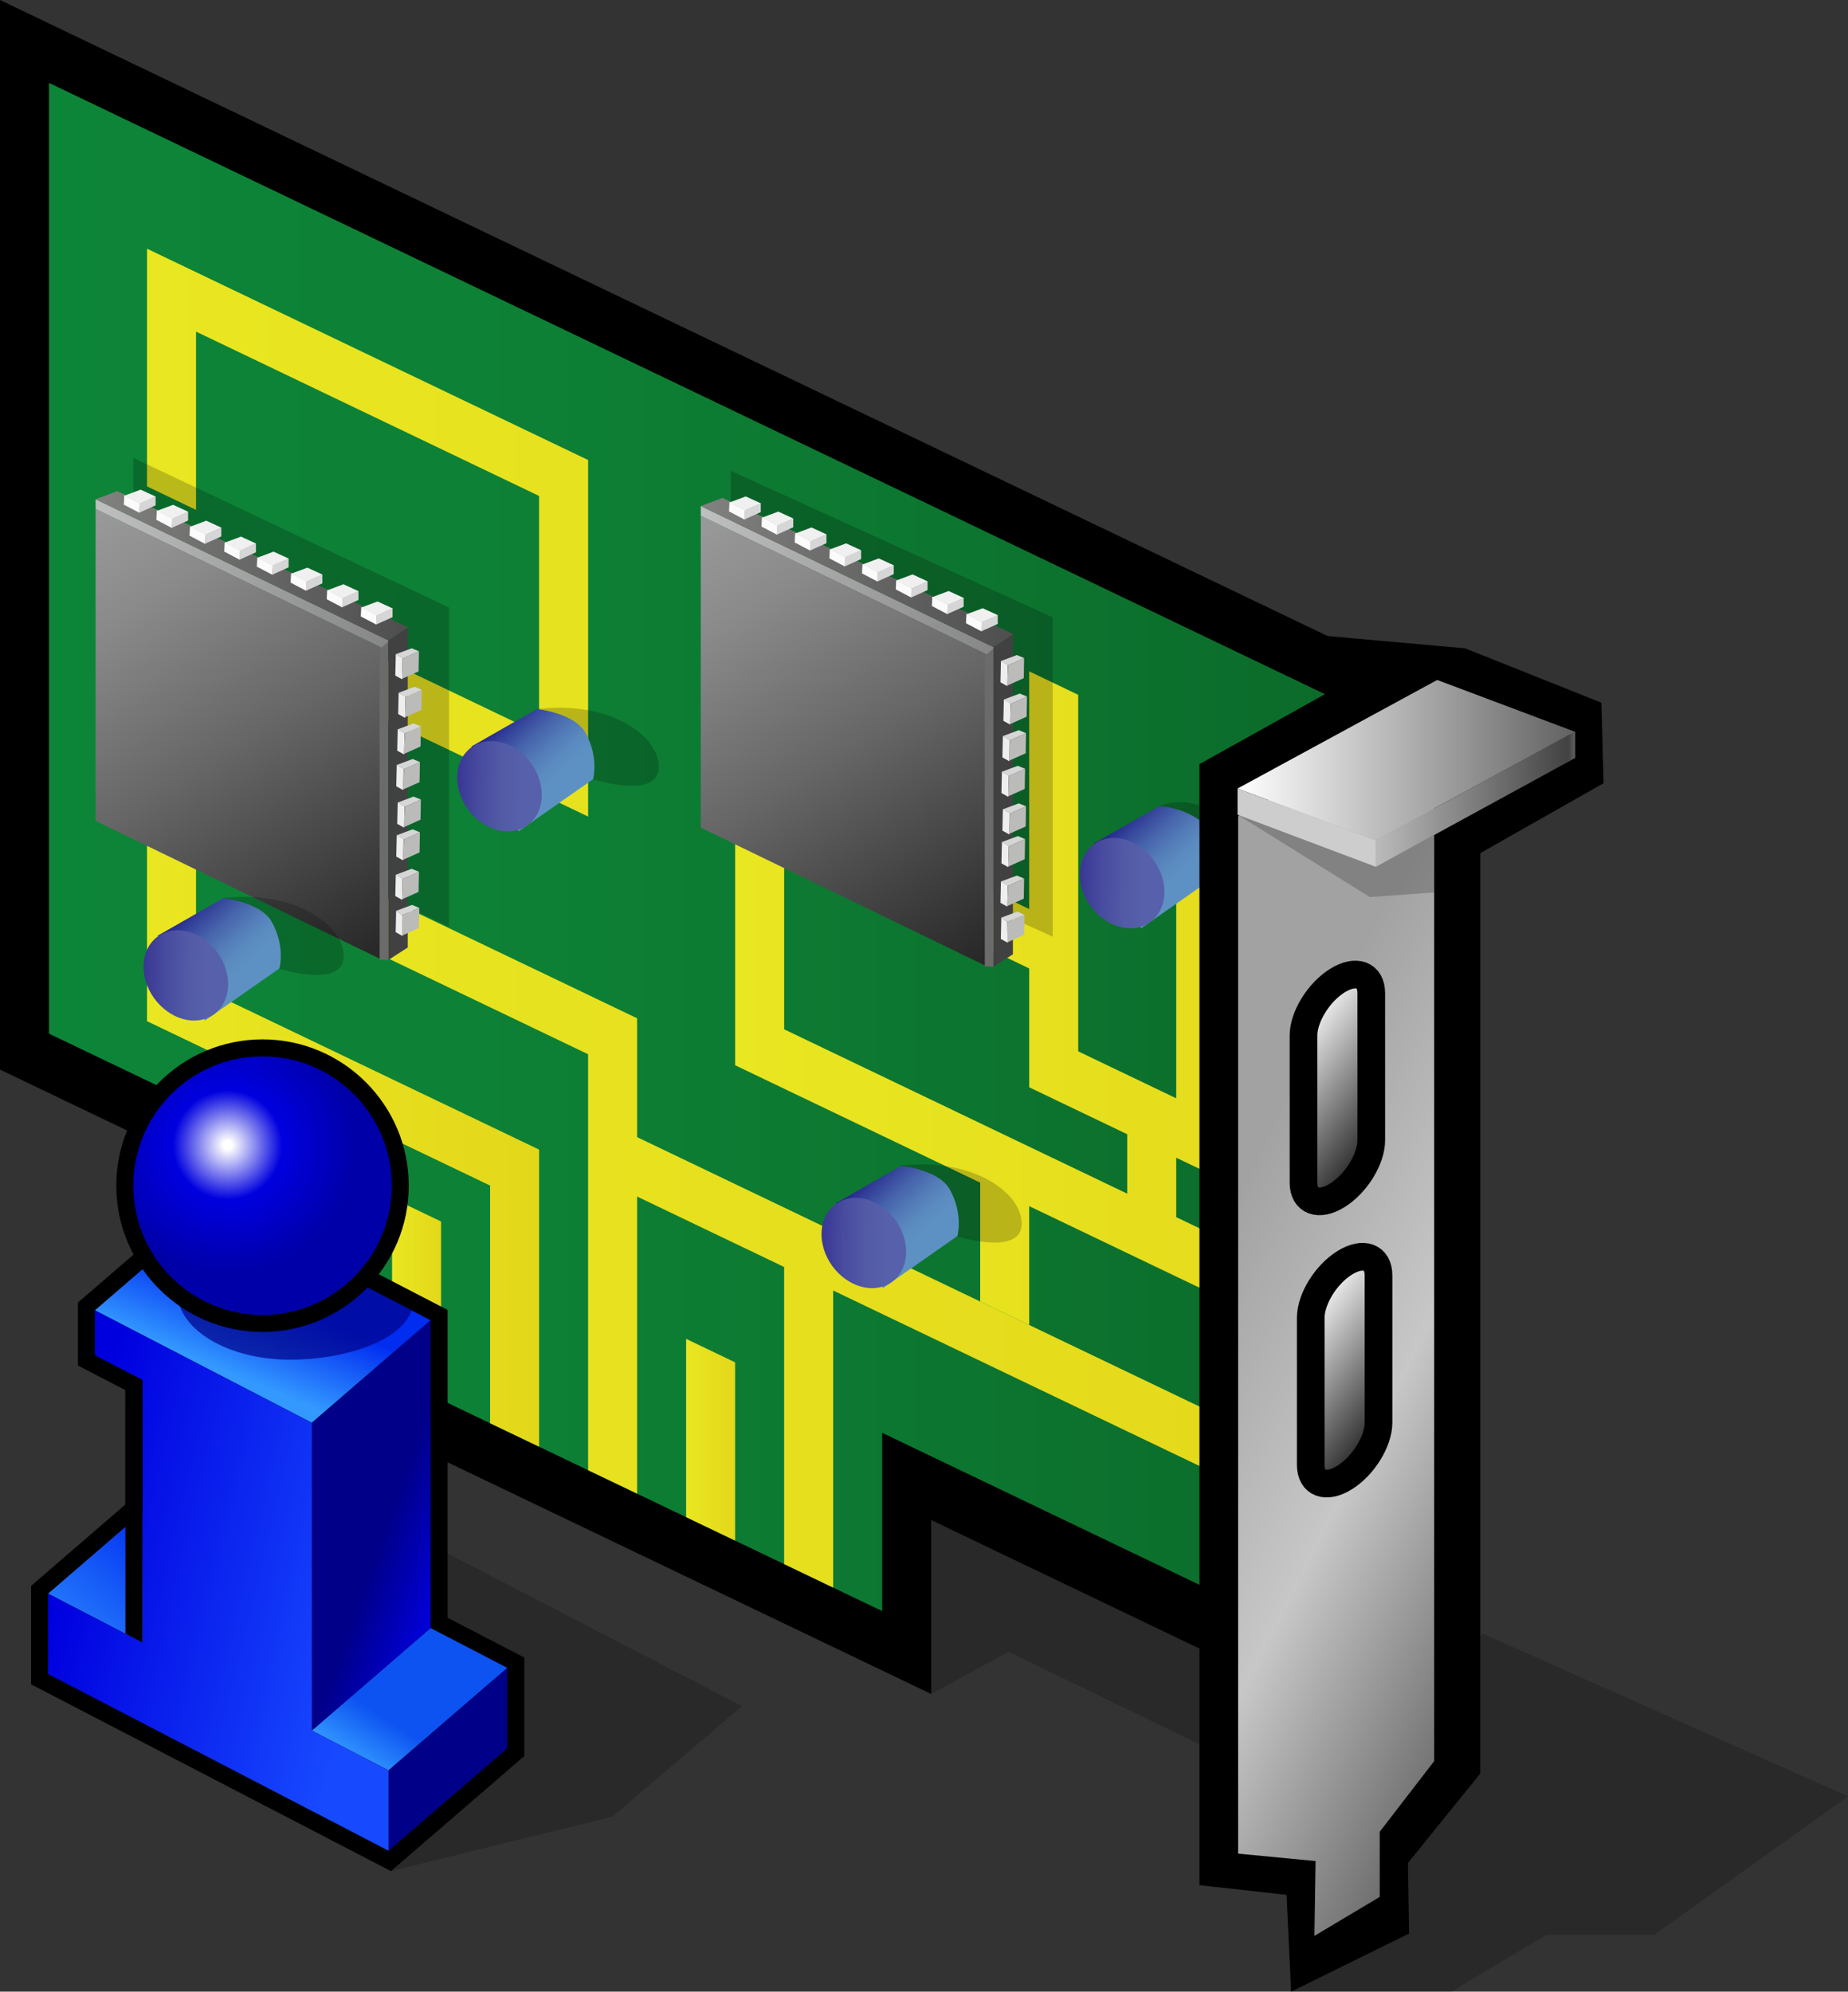 <?xml version="1.0" encoding="UTF-8" standalone="no"?>
<!-- Created with Inkscape (http://www.inkscape.org/) -->

<svg:svg
   xmlns:svg="http://www.w3.org/2000/svg"
   xmlns:xlink="http://www.w3.org/1999/xlink"
   version="1.1"
   width="200.333"
   height="215.841"
   viewBox="0 0 200.333 215.841"
   id="svg2"
   xml:space="preserve"
   style="overflow:visible"><svg:rect x="0" y="0" width="200.333" height="215.841" fill="#333333" stroke="none"/><svg:defs
   id="defs565">
		
		
		
		<svg:linearGradient
   x1="5.313"
   y1="96.126"
   x2="154.072"
   y2="96.126"
   id="XMLID_1_"
   gradientUnits="userSpaceOnUse">
			<svg:stop
   id="stop12"
   style="stop-color:#0d8538;stop-opacity:1"
   offset="0" />
			<svg:stop
   id="stop14"
   style="stop-color:#0d8035;stop-opacity:1"
   offset="0.364" />
			<svg:stop
   id="stop16"
   style="stop-color:#0c702d;stop-opacity:1"
   offset="0.816" />
			<svg:stop
   id="stop18"
   style="stop-color:#0c6828;stop-opacity:1"
   offset="1" />
			<midPointStop
   offset="0"
   style="stop-color:#0D8538" />
			<midPointStop
   offset="0.661"
   style="stop-color:#0D8538" />
			<midPointStop
   offset="1"
   style="stop-color:#0C6828" />
		</svg:linearGradient>
		
		
		
		
		<svg:linearGradient
   x1="127.478"
   y1="95.402"
   x2="120.377"
   y2="87.626"
   id="XMLID_15_"
   gradientUnits="userSpaceOnUse">
			<svg:stop
   id="stop382"
   style="stop-color:#5e91c3;stop-opacity:1"
   offset="0" />
			<svg:stop
   id="stop384"
   style="stop-color:#5b8cc0;stop-opacity:1"
   offset="0.139" />
			<svg:stop
   id="stop386"
   style="stop-color:#537cb8;stop-opacity:1"
   offset="0.312" />
			<svg:stop
   id="stop388"
   style="stop-color:#4663ab;stop-opacity:1"
   offset="0.504" />
			<svg:stop
   id="stop390"
   style="stop-color:#334099;stop-opacity:1"
   offset="0.708" />
			<svg:stop
   id="stop392"
   style="stop-color:#1c1382;stop-opacity:1"
   offset="0.921" />
			<svg:stop
   id="stop394"
   style="stop-color:#120078;stop-opacity:1"
   offset="1" />
			<midPointStop
   offset="0"
   style="stop-color:#5E91C3" />
			<midPointStop
   offset="0.661"
   style="stop-color:#5E91C3" />
			<midPointStop
   offset="1"
   style="stop-color:#120078" />
		</svg:linearGradient>
		
		<svg:linearGradient
   x1="124.144"
   y1="95.745"
   x2="112.365"
   y2="95.579"
   id="XMLID_16_"
   gradientUnits="userSpaceOnUse">
			<svg:stop
   id="stop399"
   style="stop-color:#5760aa;stop-opacity:1"
   offset="0" />
			<svg:stop
   id="stop401"
   style="stop-color:#535ba7;stop-opacity:1"
   offset="0.178" />
			<svg:stop
   id="stop403"
   style="stop-color:#484b9f;stop-opacity:1"
   offset="0.4" />
			<svg:stop
   id="stop405"
   style="stop-color:#363292;stop-opacity:1"
   offset="0.644" />
			<svg:stop
   id="stop407"
   style="stop-color:#1d0f80;stop-opacity:1"
   offset="0.904" />
			<svg:stop
   id="stop409"
   style="stop-color:#120078;stop-opacity:1"
   offset="1" />
			<midPointStop
   offset="0"
   style="stop-color:#5760AA" />
			<midPointStop
   offset="0.661"
   style="stop-color:#5760AA" />
			<midPointStop
   offset="1"
   style="stop-color:#120078" />
		</svg:linearGradient>
		
		
		<svg:linearGradient
   x1="131.387"
   y1="134.581"
   x2="187.332"
   y2="163.005"
   id="XMLID_17_"
   gradientUnits="userSpaceOnUse">
			<svg:stop
   id="stop416"
   style="stop-color:#a2a2a2;stop-opacity:1"
   offset="0" />
			<svg:stop
   id="stop418"
   style="stop-color:#c7c7c7;stop-opacity:1"
   offset="0.399" />
			<svg:stop
   id="stop420"
   style="stop-color:#424242;stop-opacity:1"
   offset="0.966" />
			<svg:stop
   id="stop422"
   style="stop-color:#616161;stop-opacity:1"
   offset="1" />
			<midPointStop
   offset="0"
   style="stop-color:#A2A2A2" />
			<midPointStop
   offset="0.5"
   style="stop-color:#A2A2A2" />
			<midPointStop
   offset="0.399"
   style="stop-color:#C7C7C7" />
			<midPointStop
   offset="0.5"
   style="stop-color:#C7C7C7" />
			<midPointStop
   offset="0.966"
   style="stop-color:#424242" />
			<midPointStop
   offset="0.5"
   style="stop-color:#424242" />
			<midPointStop
   offset="1"
   style="stop-color:#616161" />
		</svg:linearGradient>
		
		<svg:linearGradient
   x1="138.711"
   y1="113.143"
   x2="152.841"
   y2="123.871"
   id="XMLID_18_"
   gradientUnits="userSpaceOnUse">
			<svg:stop
   id="stop427"
   style="stop-color:#ffffff;stop-opacity:1"
   offset="0" />
			<svg:stop
   id="stop429"
   style="stop-color:#000000;stop-opacity:1"
   offset="1" />
			<midPointStop
   offset="0"
   style="stop-color:#FFFFFF" />
			<midPointStop
   offset="0.5"
   style="stop-color:#FFFFFF" />
			<midPointStop
   offset="1"
   style="stop-color:#000000" />
		</svg:linearGradient>
		
		<svg:linearGradient
   x1="139.496"
   y1="143.73"
   x2="153.627"
   y2="154.458"
   id="XMLID_19_"
   gradientUnits="userSpaceOnUse">
			<svg:stop
   id="stop434"
   style="stop-color:#ffffff;stop-opacity:1"
   offset="0" />
			<svg:stop
   id="stop436"
   style="stop-color:#000000;stop-opacity:1"
   offset="1" />
			<midPointStop
   offset="0"
   style="stop-color:#FFFFFF" />
			<midPointStop
   offset="0.5"
   style="stop-color:#FFFFFF" />
			<midPointStop
   offset="1"
   style="stop-color:#000000" />
		</svg:linearGradient>
		
		<svg:linearGradient
   x1="134.157"
   y1="82.381"
   x2="170.754"
   y2="82.381"
   id="XMLID_20_"
   gradientUnits="userSpaceOnUse">
			<svg:stop
   id="stop441"
   style="stop-color:#ffffff;stop-opacity:1"
   offset="0" />
			<svg:stop
   id="stop443"
   style="stop-color:#616161;stop-opacity:1"
   offset="1" />
			<midPointStop
   offset="0"
   style="stop-color:#FFFFFF" />
			<midPointStop
   offset="0.5"
   style="stop-color:#FFFFFF" />
			<midPointStop
   offset="1"
   style="stop-color:#616161" />
		</svg:linearGradient>
		
		
		<svg:linearGradient
   x1="149.144"
   y1="86.611"
   x2="170.754"
   y2="86.611"
   id="XMLID_21_"
   gradientUnits="userSpaceOnUse">
			<svg:stop
   id="stop450"
   style="stop-color:#bbbbbb;stop-opacity:1"
   offset="0" />
			<svg:stop
   id="stop452"
   style="stop-color:#424242;stop-opacity:1"
   offset="0.966" />
			<svg:stop
   id="stop454"
   style="stop-color:#616161;stop-opacity:1"
   offset="1" />
			<midPointStop
   offset="0"
   style="stop-color:#BBBBBB" />
			<midPointStop
   offset="0.5"
   style="stop-color:#BBBBBB" />
			<midPointStop
   offset="0.966"
   style="stop-color:#424242" />
			<midPointStop
   offset="0.5"
   style="stop-color:#424242" />
			<midPointStop
   offset="1"
   style="stop-color:#616161" />
		</svg:linearGradient>
		
		
		
		<svg:linearGradient
   x1="59.978"
   y1="84.902"
   x2="52.878"
   y2="77.126"
   id="XMLID_22_"
   gradientUnits="userSpaceOnUse">
			<svg:stop
   id="stop463"
   style="stop-color:#5e91c3;stop-opacity:1"
   offset="0" />
			<svg:stop
   id="stop465"
   style="stop-color:#5b8cc0;stop-opacity:1"
   offset="0.139" />
			<svg:stop
   id="stop467"
   style="stop-color:#537cb8;stop-opacity:1"
   offset="0.312" />
			<svg:stop
   id="stop469"
   style="stop-color:#4663ab;stop-opacity:1"
   offset="0.504" />
			<svg:stop
   id="stop471"
   style="stop-color:#334099;stop-opacity:1"
   offset="0.708" />
			<svg:stop
   id="stop473"
   style="stop-color:#1c1382;stop-opacity:1"
   offset="0.921" />
			<svg:stop
   id="stop475"
   style="stop-color:#120078;stop-opacity:1"
   offset="1" />
			<midPointStop
   offset="0"
   style="stop-color:#5E91C3" />
			<midPointStop
   offset="0.661"
   style="stop-color:#5E91C3" />
			<midPointStop
   offset="1"
   style="stop-color:#120078" />
		</svg:linearGradient>
		
		<svg:linearGradient
   x1="56.645"
   y1="85.245"
   x2="44.866"
   y2="85.079"
   id="XMLID_23_"
   gradientUnits="userSpaceOnUse">
			<svg:stop
   id="stop480"
   style="stop-color:#5760aa;stop-opacity:1"
   offset="0" />
			<svg:stop
   id="stop482"
   style="stop-color:#535ba7;stop-opacity:1"
   offset="0.178" />
			<svg:stop
   id="stop484"
   style="stop-color:#484b9f;stop-opacity:1"
   offset="0.4" />
			<svg:stop
   id="stop486"
   style="stop-color:#363292;stop-opacity:1"
   offset="0.644" />
			<svg:stop
   id="stop488"
   style="stop-color:#1d0f80;stop-opacity:1"
   offset="0.904" />
			<svg:stop
   id="stop490"
   style="stop-color:#120078;stop-opacity:1"
   offset="1" />
			<midPointStop
   offset="0"
   style="stop-color:#5760AA" />
			<midPointStop
   offset="0.661"
   style="stop-color:#5760AA" />
			<midPointStop
   offset="1"
   style="stop-color:#120078" />
		</svg:linearGradient>
		
		
		<svg:linearGradient
   x1="25.978"
   y1="105.402"
   x2="18.878"
   y2="97.626"
   id="XMLID_24_"
   gradientUnits="userSpaceOnUse">
			<svg:stop
   id="stop497"
   style="stop-color:#5e91c3;stop-opacity:1"
   offset="0" />
			<svg:stop
   id="stop499"
   style="stop-color:#5b8cc0;stop-opacity:1"
   offset="0.139" />
			<svg:stop
   id="stop501"
   style="stop-color:#537cb8;stop-opacity:1"
   offset="0.312" />
			<svg:stop
   id="stop503"
   style="stop-color:#4663ab;stop-opacity:1"
   offset="0.504" />
			<svg:stop
   id="stop505"
   style="stop-color:#334099;stop-opacity:1"
   offset="0.708" />
			<svg:stop
   id="stop507"
   style="stop-color:#1c1382;stop-opacity:1"
   offset="0.921" />
			<svg:stop
   id="stop509"
   style="stop-color:#120078;stop-opacity:1"
   offset="1" />
			<midPointStop
   offset="0"
   style="stop-color:#5E91C3" />
			<midPointStop
   offset="0.661"
   style="stop-color:#5E91C3" />
			<midPointStop
   offset="1"
   style="stop-color:#120078" />
		</svg:linearGradient>
		
		<svg:linearGradient
   x1="22.645"
   y1="105.745"
   x2="10.866"
   y2="105.579"
   id="XMLID_25_"
   gradientUnits="userSpaceOnUse">
			<svg:stop
   id="stop514"
   style="stop-color:#5760aa;stop-opacity:1"
   offset="0" />
			<svg:stop
   id="stop516"
   style="stop-color:#535ba7;stop-opacity:1"
   offset="0.178" />
			<svg:stop
   id="stop518"
   style="stop-color:#484b9f;stop-opacity:1"
   offset="0.4" />
			<svg:stop
   id="stop520"
   style="stop-color:#363292;stop-opacity:1"
   offset="0.644" />
			<svg:stop
   id="stop522"
   style="stop-color:#1d0f80;stop-opacity:1"
   offset="0.904" />
			<svg:stop
   id="stop524"
   style="stop-color:#120078;stop-opacity:1"
   offset="1" />
			<midPointStop
   offset="0"
   style="stop-color:#5760AA" />
			<midPointStop
   offset="0.661"
   style="stop-color:#5760AA" />
			<midPointStop
   offset="1"
   style="stop-color:#120078" />
		</svg:linearGradient>
		
		
		
		<svg:linearGradient
   x1="99.478"
   y1="134.402"
   x2="92.377"
   y2="126.626"
   id="XMLID_26_"
   gradientUnits="userSpaceOnUse">
			<svg:stop
   id="stop533"
   style="stop-color:#5e91c3;stop-opacity:1"
   offset="0" />
			<svg:stop
   id="stop535"
   style="stop-color:#5b8cc0;stop-opacity:1"
   offset="0.139" />
			<svg:stop
   id="stop537"
   style="stop-color:#537cb8;stop-opacity:1"
   offset="0.312" />
			<svg:stop
   id="stop539"
   style="stop-color:#4663ab;stop-opacity:1"
   offset="0.504" />
			<svg:stop
   id="stop541"
   style="stop-color:#334099;stop-opacity:1"
   offset="0.708" />
			<svg:stop
   id="stop543"
   style="stop-color:#1c1382;stop-opacity:1"
   offset="0.921" />
			<svg:stop
   id="stop545"
   style="stop-color:#120078;stop-opacity:1"
   offset="1" />
			<midPointStop
   offset="0"
   style="stop-color:#5E91C3" />
			<midPointStop
   offset="0.661"
   style="stop-color:#5E91C3" />
			<midPointStop
   offset="1"
   style="stop-color:#120078" />
		</svg:linearGradient>
		
		<svg:linearGradient
   x1="96.144"
   y1="134.745"
   x2="84.365"
   y2="134.579"
   id="XMLID_27_"
   gradientUnits="userSpaceOnUse">
			<svg:stop
   id="stop550"
   style="stop-color:#5760aa;stop-opacity:1"
   offset="0" />
			<svg:stop
   id="stop552"
   style="stop-color:#535ba7;stop-opacity:1"
   offset="0.178" />
			<svg:stop
   id="stop554"
   style="stop-color:#484b9f;stop-opacity:1"
   offset="0.4" />
			<svg:stop
   id="stop556"
   style="stop-color:#363292;stop-opacity:1"
   offset="0.644" />
			<svg:stop
   id="stop558"
   style="stop-color:#1d0f80;stop-opacity:1"
   offset="0.904" />
			<svg:stop
   id="stop560"
   style="stop-color:#120078;stop-opacity:1"
   offset="1" />
			<midPointStop
   offset="0"
   style="stop-color:#5760AA" />
			<midPointStop
   offset="0.661"
   style="stop-color:#5760AA" />
			<midPointStop
   offset="1"
   style="stop-color:#120078" />
		</svg:linearGradient>
		
	<svg:linearGradient
   x1="96.144"
   y1="134.745"
   x2="84.365"
   y2="134.579"
   id="linearGradient3026"
   xlink:href="#XMLID_27_"
   gradientUnits="userSpaceOnUse" /><svg:linearGradient
   x1="99.478"
   y1="134.402"
   x2="92.377"
   y2="126.626"
   id="linearGradient3029"
   xlink:href="#XMLID_26_"
   gradientUnits="userSpaceOnUse" /><svg:linearGradient
   x1="22.645"
   y1="105.745"
   x2="10.866"
   y2="105.579"
   id="linearGradient3034"
   xlink:href="#XMLID_25_"
   gradientUnits="userSpaceOnUse" /><svg:linearGradient
   x1="25.978"
   y1="105.402"
   x2="18.878"
   y2="97.626"
   id="linearGradient3037"
   xlink:href="#XMLID_24_"
   gradientUnits="userSpaceOnUse" /><svg:linearGradient
   x1="56.645"
   y1="85.245"
   x2="44.866"
   y2="85.079"
   id="linearGradient3041"
   xlink:href="#XMLID_23_"
   gradientUnits="userSpaceOnUse" /><svg:linearGradient
   x1="59.978"
   y1="84.902"
   x2="52.878"
   y2="77.126"
   id="linearGradient3044"
   xlink:href="#XMLID_22_"
   gradientUnits="userSpaceOnUse" /><svg:linearGradient
   x1="149.144"
   y1="86.611"
   x2="170.754"
   y2="86.611"
   id="linearGradient3049"
   xlink:href="#XMLID_21_"
   gradientUnits="userSpaceOnUse" /><svg:linearGradient
   x1="134.157"
   y1="82.381"
   x2="170.754"
   y2="82.381"
   id="linearGradient3053"
   xlink:href="#XMLID_20_"
   gradientUnits="userSpaceOnUse" /><svg:linearGradient
   x1="139.496"
   y1="143.73"
   x2="153.627"
   y2="154.458"
   id="linearGradient3056"
   xlink:href="#XMLID_19_"
   gradientUnits="userSpaceOnUse" /><svg:linearGradient
   x1="138.711"
   y1="113.143"
   x2="152.841"
   y2="123.871"
   id="linearGradient3059"
   xlink:href="#XMLID_18_"
   gradientUnits="userSpaceOnUse" /><svg:linearGradient
   x1="131.387"
   y1="134.581"
   x2="187.332"
   y2="163.005"
   id="linearGradient3062"
   xlink:href="#XMLID_17_"
   gradientUnits="userSpaceOnUse" /><svg:linearGradient
   x1="124.144"
   y1="95.745"
   x2="112.365"
   y2="95.579"
   id="linearGradient3066"
   xlink:href="#XMLID_16_"
   gradientUnits="userSpaceOnUse" /><svg:linearGradient
   x1="127.478"
   y1="95.402"
   x2="120.377"
   y2="87.626"
   id="linearGradient3069"
   xlink:href="#XMLID_15_"
   gradientUnits="userSpaceOnUse" /><svg:linearGradient
   x1="5.313"
   y1="96.126"
   x2="154.072"
   y2="96.126"
   id="linearGradient3258"
   xlink:href="#XMLID_1_"
   gradientUnits="userSpaceOnUse" /><svg:linearGradient
   x1="76.409"
   y1="56.327"
   x2="106.358"
   y2="104.018"
   id="linearGradient3263"
   xlink:href="#XMLID_7_"
   gradientUnits="userSpaceOnUse" /><svg:linearGradient
   x1="75.969"
   y1="62.877"
   x2="107.797"
   y2="62.877"
   id="linearGradient3265"
   xlink:href="#XMLID_8_"
   gradientUnits="userSpaceOnUse" /><svg:linearGradient
   x1="75.969"
   y1="62.042"
   x2="109.857"
   y2="62.042"
   id="linearGradient3267"
   xlink:href="#XMLID_9_"
   gradientUnits="userSpaceOnUse" /><svg:linearGradient
   x1="-383.477"
   y1="97.944"
   x2="-362.066"
   y2="127.327"
   id="linearGradient3269"
   xlink:href="#XMLID_10_"
   gradientUnits="userSpaceOnUse"
   gradientTransform="matrix(1,0.789,0,1,465.115,261.137)" />
			
			<svg:linearGradient
   x1="76.409"
   y1="56.327"
   x2="106.358"
   y2="104.018"
   id="XMLID_7_"
   gradientUnits="userSpaceOnUse">
				<svg:stop
   id="stop74"
   style="stop-color:#999999;stop-opacity:1"
   offset="0" />
				<svg:stop
   id="stop76"
   style="stop-color:#8b8b8b;stop-opacity:1"
   offset="0.18" />
				<svg:stop
   id="stop78"
   style="stop-color:#666666;stop-opacity:1"
   offset="0.52" />
				<svg:stop
   id="stop80"
   style="stop-color:#2a2a2a;stop-opacity:1"
   offset="0.983" />
				<svg:stop
   id="stop82"
   style="stop-color:#282828;stop-opacity:1"
   offset="1" />
				<midPointStop
   style="stop-color:#999999"
   offset="0" />
				<midPointStop
   style="stop-color:#999999"
   offset="0.565" />
				<midPointStop
   style="stop-color:#282828"
   offset="1" />
			</svg:linearGradient>
			
			
			<svg:linearGradient
   x1="75.969"
   y1="62.877"
   x2="107.797"
   y2="62.877"
   id="XMLID_8_"
   gradientUnits="userSpaceOnUse">
				<svg:stop
   id="stop89"
   style="stop-color:#bfbfbf;stop-opacity:1"
   offset="0.006" />
				<svg:stop
   id="stop91"
   style="stop-color:#878686;stop-opacity:1"
   offset="1" />
				<midPointStop
   style="stop-color:#BFBFBF"
   offset="0.006" />
				<midPointStop
   style="stop-color:#BFBFBF"
   offset="0.5" />
				<midPointStop
   style="stop-color:#878686"
   offset="1" />
			</svg:linearGradient>
			
			
			<svg:linearGradient
   x1="75.969"
   y1="62.042"
   x2="109.857"
   y2="62.042"
   id="XMLID_9_"
   gradientUnits="userSpaceOnUse">
				<svg:stop
   id="stop98"
   style="stop-color:#818180;stop-opacity:1"
   offset="0.006" />
				<svg:stop
   id="stop100"
   style="stop-color:#4f4e4e;stop-opacity:1"
   offset="1" />
				<midPointStop
   style="stop-color:#818180"
   offset="0.006" />
				<midPointStop
   style="stop-color:#818180"
   offset="0.5" />
				<midPointStop
   style="stop-color:#4F4E4E"
   offset="1" />
			</svg:linearGradient>
			
			
			
			
			
			
			
			
			
			
			
			
			
			
			
			
			
			
			
			
			
			
			
			
			
			
			
			
			
			
			
			
				<svg:linearGradient
   x1="-383.477"
   y1="97.944"
   x2="-362.066"
   y2="127.327"
   id="XMLID_10_"
   gradientUnits="userSpaceOnUse"
   gradientTransform="matrix(1,0.789,0,1,465.115,261.137)">
				<svg:stop
   id="stop219"
   style="stop-color:#ffffff;stop-opacity:1"
   offset="0" />
				<svg:stop
   id="stop221"
   style="stop-color:#b0b0b0;stop-opacity:1"
   offset="1" />
				<midPointStop
   style="stop-color:#FFFFFF"
   offset="0" />
				<midPointStop
   style="stop-color:#FFFFFF"
   offset="0.5" />
				<midPointStop
   style="stop-color:#B0B0B0"
   offset="1" />
			</svg:linearGradient>
			
		<svg:linearGradient
   x1="-383.477"
   y1="97.944"
   x2="-362.066"
   y2="127.327"
   id="linearGradient3287"
   xlink:href="#XMLID_10_"
   gradientUnits="userSpaceOnUse"
   gradientTransform="matrix(1,0.789,0,1,465.115,261.137)" /><svg:linearGradient
   x1="75.969"
   y1="62.042"
   x2="109.857"
   y2="62.042"
   id="linearGradient3347"
   xlink:href="#XMLID_9_"
   gradientUnits="userSpaceOnUse" /><svg:linearGradient
   x1="75.969"
   y1="62.877"
   x2="107.797"
   y2="62.877"
   id="linearGradient3351"
   xlink:href="#XMLID_8_"
   gradientUnits="userSpaceOnUse" /><svg:linearGradient
   x1="76.409"
   y1="56.327"
   x2="106.358"
   y2="104.018"
   id="linearGradient3355"
   xlink:href="#XMLID_7_"
   gradientUnits="userSpaceOnUse" /><svg:linearGradient
   x1="10.805"
   y1="55.594"
   x2="40.754"
   y2="103.284"
   id="linearGradient3358"
   xlink:href="#XMLID_11_"
   gradientUnits="userSpaceOnUse" /><svg:linearGradient
   x1="10.365"
   y1="62.144"
   x2="42.193"
   y2="62.144"
   id="linearGradient3360"
   xlink:href="#XMLID_12_"
   gradientUnits="userSpaceOnUse" /><svg:linearGradient
   x1="10.365"
   y1="61.309"
   x2="44.254"
   y2="61.309"
   id="linearGradient3362"
   xlink:href="#XMLID_13_"
   gradientUnits="userSpaceOnUse" /><svg:linearGradient
   x1="-449.081"
   y1="148.965"
   x2="-427.67"
   y2="178.347"
   id="linearGradient3364"
   xlink:href="#XMLID_14_"
   gradientUnits="userSpaceOnUse"
   gradientTransform="matrix(1,0.789,0,1,465.115,261.137)" />
			
			<svg:linearGradient
   x1="10.805"
   y1="55.594"
   x2="40.754"
   y2="103.284"
   id="XMLID_11_"
   gradientUnits="userSpaceOnUse">
				<svg:stop
   id="stop230"
   style="stop-color:#999999;stop-opacity:1"
   offset="0" />
				<svg:stop
   id="stop232"
   style="stop-color:#8b8b8b;stop-opacity:1"
   offset="0.18" />
				<svg:stop
   id="stop234"
   style="stop-color:#666666;stop-opacity:1"
   offset="0.52" />
				<svg:stop
   id="stop236"
   style="stop-color:#2a2a2a;stop-opacity:1"
   offset="0.983" />
				<svg:stop
   id="stop238"
   style="stop-color:#282828;stop-opacity:1"
   offset="1" />
				<midPointStop
   style="stop-color:#999999"
   offset="0" />
				<midPointStop
   style="stop-color:#999999"
   offset="0.565" />
				<midPointStop
   style="stop-color:#282828"
   offset="1" />
			</svg:linearGradient>
			
			
			<svg:linearGradient
   x1="10.365"
   y1="62.144"
   x2="42.193"
   y2="62.144"
   id="XMLID_12_"
   gradientUnits="userSpaceOnUse">
				<svg:stop
   id="stop245"
   style="stop-color:#bfbfbf;stop-opacity:1"
   offset="0.006" />
				<svg:stop
   id="stop247"
   style="stop-color:#878686;stop-opacity:1"
   offset="1" />
				<midPointStop
   style="stop-color:#BFBFBF"
   offset="0.006" />
				<midPointStop
   style="stop-color:#BFBFBF"
   offset="0.5" />
				<midPointStop
   style="stop-color:#878686"
   offset="1" />
			</svg:linearGradient>
			
			
			<svg:linearGradient
   x1="10.365"
   y1="61.309"
   x2="44.254"
   y2="61.309"
   id="XMLID_13_"
   gradientUnits="userSpaceOnUse">
				<svg:stop
   id="stop254"
   style="stop-color:#818180;stop-opacity:1"
   offset="0.006" />
				<svg:stop
   id="stop256"
   style="stop-color:#4f4e4e;stop-opacity:1"
   offset="1" />
				<midPointStop
   style="stop-color:#818180"
   offset="0.006" />
				<midPointStop
   style="stop-color:#818180"
   offset="0.5" />
				<midPointStop
   style="stop-color:#4F4E4E"
   offset="1" />
			</svg:linearGradient>
			
			
			
			
			
			
			
			
			
			
			
			
			
			
			
			
			
			
			
			
			
			
			
			
			
			
			
			
			
			
			
			
				<svg:linearGradient
   x1="-449.081"
   y1="148.965"
   x2="-427.67"
   y2="178.347"
   id="XMLID_14_"
   gradientUnits="userSpaceOnUse"
   gradientTransform="matrix(1,0.789,0,1,465.115,261.137)">
				<svg:stop
   id="stop375"
   style="stop-color:#ffffff;stop-opacity:1"
   offset="0" />
				<svg:stop
   id="stop377"
   style="stop-color:#b0b0b0;stop-opacity:1"
   offset="1" />
				<midPointStop
   style="stop-color:#FFFFFF"
   offset="0" />
				<midPointStop
   style="stop-color:#FFFFFF"
   offset="0.5" />
				<midPointStop
   style="stop-color:#B0B0B0"
   offset="1" />
			</svg:linearGradient>
			
		<svg:linearGradient
   x1="-449.081"
   y1="148.965"
   x2="-427.67"
   y2="178.347"
   id="linearGradient3382"
   xlink:href="#XMLID_14_"
   gradientUnits="userSpaceOnUse"
   gradientTransform="matrix(1,0.789,0,1,465.115,261.137)" /><svg:linearGradient
   x1="10.365"
   y1="61.309"
   x2="44.254"
   y2="61.309"
   id="linearGradient3442"
   xlink:href="#XMLID_13_"
   gradientUnits="userSpaceOnUse" /><svg:linearGradient
   x1="10.365"
   y1="62.144"
   x2="42.193"
   y2="62.144"
   id="linearGradient3446"
   xlink:href="#XMLID_12_"
   gradientUnits="userSpaceOnUse" /><svg:linearGradient
   x1="10.805"
   y1="55.594"
   x2="40.754"
   y2="103.284"
   id="linearGradient3450"
   xlink:href="#XMLID_11_"
   gradientUnits="userSpaceOnUse" /></svg:defs>
	<svg:path
   d="m 139.965,215.841 17.369,0 10.332,-6.166 11.668,0 20.999,-15 -39.667,-17.666 -20.701,38.832 z"
   id="path5"
   style="opacity:0.2;stroke:none" /><svg:path
   d="m 100.944,183.581 8.39,-4.572 21.332,10.333 -0.666,-11 -29.056,-13.61 0,18.849 0,0 z"
   id="path7"
   style="opacity:0.2;stroke:none" /><svg:path
   d="m 159.386,192.721 -58.441,-27.989 0,18.85 -79.693,-38.169 0,-19.319 L 0,115.915 0,0 l 159.386,76.336 0,116.385 z"
   id="path9"
   style="stroke:none" /><svg:path
   d="m 154.072,183.267 -58.441,-27.989 0,19.319 -69.067,-33.079 0,-19.32 -21.251,-10.177 0,-103.037 148.759,71.246 0,103.037 z"
   id="path20"
   style="fill:url(#linearGradient3258);stroke:none" /><svg:g
   id="g22"
   style="stroke:#000000">
			<svg:linearGradient
   x1="15.938"
   y1="99.502"
   x2="154.072"
   y2="99.502"
   id="XMLID_2_"
   gradientUnits="userSpaceOnUse">
				<svg:stop
   id="stop25"
   style="stop-color:#e9e721;stop-opacity:1"
   offset="0" />
				<svg:stop
   id="stop27"
   style="stop-color:#e4d91b;stop-opacity:1"
   offset="0.898" />
				<svg:stop
   id="stop29"
   style="stop-color:#e3d71a;stop-opacity:1"
   offset="1" />
				<midPointStop
   offset="0"
   style="stop-color:#E9E721" />
				<midPointStop
   offset="0.565"
   style="stop-color:#E9E721" />
				<midPointStop
   offset="1"
   style="stop-color:#E3D71A" />
			</svg:linearGradient>
			<svg:path
   d="m 90.318,172.052 0,-32.198 63.754,30.533 0,-6.439 -85.005,-40.713 0,-12.879 -37.19,-17.811 0,-19.32 31.877,15.268 0,-38.639 -47.816,-22.902 0,25.759 5.313,2.545 0,-19.319 37.19,17.812 0,25.76 -31.877,-15.269 0,32.198 37.19,17.813 0,45.078 5.313,2.544 0,-32.199 15.938,7.633 0,32.199 5.313,2.546 z"
   id="path31"
   style="fill:url(#XMLID_2_);stroke:none" />
			<svg:linearGradient
   x1="74.38"
   y1="156.03"
   x2="79.693"
   y2="156.03"
   id="XMLID_3_"
   gradientUnits="userSpaceOnUse">
				<svg:stop
   id="stop34"
   style="stop-color:#e9e721;stop-opacity:1"
   offset="0" />
				<svg:stop
   id="stop36"
   style="stop-color:#e4d91b;stop-opacity:1"
   offset="0.898" />
				<svg:stop
   id="stop38"
   style="stop-color:#e3d71a;stop-opacity:1"
   offset="1" />
				<midPointStop
   offset="0"
   style="stop-color:#E9E721" />
				<midPointStop
   offset="0.565"
   style="stop-color:#E9E721" />
				<midPointStop
   offset="1"
   style="stop-color:#E3D71A" />
			</svg:linearGradient>
			<svg:path
   d="m 74.38,145.099 0,19.319 5.313,2.544 0,-19.319 -5.313,-2.544 z"
   id="path40"
   style="fill:url(#XMLID_3_);stroke:none" />
			<svg:linearGradient
   x1="79.693"
   y1="111.911"
   x2="154.072"
   y2="111.911"
   id="XMLID_4_"
   gradientUnits="userSpaceOnUse">
				<svg:stop
   id="stop43"
   style="stop-color:#e9e721;stop-opacity:1"
   offset="0" />
				<svg:stop
   id="stop45"
   style="stop-color:#e4d91b;stop-opacity:1"
   offset="0.898" />
				<svg:stop
   id="stop47"
   style="stop-color:#e3d71a;stop-opacity:1"
   offset="1" />
				<midPointStop
   offset="0"
   style="stop-color:#E9E721" />
				<midPointStop
   offset="0.565"
   style="stop-color:#E9E721" />
				<midPointStop
   offset="1"
   style="stop-color:#E3D71A" />
			</svg:linearGradient>
			<svg:path
   d="m 154.072,151.068 -42.502,-20.356 0,12.88 -5.313,-2.545 0,-12.88 -26.564,-12.724 0,-32.198 31.877,15.269 0,-25.76 5.313,2.544 0,38.639 10.625,5.089 0,-25.759 21.252,10.178 0,6.439 -15.938,-7.633 0,25.759 -5.313,-2.545 0,6.44 -5.313,-2.544 0,-6.44 -10.625,-5.089 0,-12.879 -26.565,-12.724 0,19.319 69.066,33.08 0,6.44 z"
   id="path49"
   style="fill:url(#XMLID_4_);stroke:none" />
			<svg:linearGradient
   x1="15.938"
   y1="120.847"
   x2="58.441"
   y2="120.847"
   id="XMLID_5_"
   gradientUnits="userSpaceOnUse">
				<svg:stop
   id="stop52"
   style="stop-color:#e9e721;stop-opacity:1"
   offset="0" />
				<svg:stop
   id="stop54"
   style="stop-color:#e4d91b;stop-opacity:1"
   offset="0.898" />
				<svg:stop
   id="stop56"
   style="stop-color:#e3d71a;stop-opacity:1"
   offset="1" />
				<midPointStop
   offset="0"
   style="stop-color:#E9E721" />
				<midPointStop
   offset="0.565"
   style="stop-color:#E9E721" />
				<midPointStop
   offset="1"
   style="stop-color:#E3D71A" />
			</svg:linearGradient>
			<svg:path
   d="m 58.441,156.784 0,-32.198 -37.19,-17.813 0,-19.319 -5.313,-2.545 0,25.76 15.939,7.635 0,25.759 5.313,2.544 0,-25.759 15.938,7.634 0,25.759 5.313,2.543 z"
   id="path58"
   style="fill:url(#XMLID_5_);stroke:none" />
			<svg:linearGradient
   x1="42.503"
   y1="140.764"
   x2="47.815"
   y2="140.764"
   id="XMLID_6_"
   gradientUnits="userSpaceOnUse">
				<svg:stop
   id="stop61"
   style="stop-color:#e9e721;stop-opacity:1"
   offset="0" />
				<svg:stop
   id="stop63"
   style="stop-color:#e4d91b;stop-opacity:1"
   offset="0.898" />
				<svg:stop
   id="stop65"
   style="stop-color:#e3d71a;stop-opacity:1"
   offset="1" />
				<midPointStop
   offset="0"
   style="stop-color:#E9E721" />
				<midPointStop
   offset="0.565"
   style="stop-color:#E9E721" />
				<midPointStop
   offset="1"
   style="stop-color:#E3D71A" />
			</svg:linearGradient>
			<svg:path
   d="m 47.815,132.376 0,19.319 -5.313,-2.544 0,-19.319 5.313,2.544 z"
   id="path67"
   style="fill:url(#XMLID_6_);stroke:none" />
		</svg:g><svg:path
   d="m 114.115,101.509 -34.888,-15.881 0,-34.605 34.889,15.88 0,34.606 -0.001,0 z"
   id="path71"
   style="opacity:0.2;stroke:none" /><svg:path
   d="m 106.963,104.723 -30.994,-15.027 0,-33.81 30.994,15.026 0,33.811 z"
   id="path84"
   style="fill:url(#linearGradient3355);stroke:none" /><svg:path
   d="m 107.693,70.077 -0.939,0.835 0,33.811 0.938,0.053 0.001,-34.699 z"
   id="path86"
   style="fill:#6b6b6b;stroke:none" /><svg:path
   d="m 107.797,70.182 -31.828,-15.34 0,1.044 30.994,15.026 0.834,-0.73 z"
   id="path93"
   style="fill:url(#linearGradient3351);stroke:none" /><svg:path
   d="m 109.805,103.418 -2.113,1.357 0,-34.645 2.113,-1.356 0,34.644 z"
   id="path95"
   style="fill:#414141;stroke:none" /><svg:path
   d="m 75.969,54.843 31.722,15.287 2.166,-1.409 -31.54,-14.766 -2.348,0.888 z"
   id="path102"
   style="fill:url(#linearGradient3347);stroke:none" /><svg:g
   id="g104"
   style="stroke:#000000">
				<svg:path
   d="m 80.711,56.308 -1.684,-0.886 0.053,-1.011 1.684,0.886 -0.053,1.011 z"
   id="path106"
   style="fill:#fbfbfb;stroke:none" />
				<svg:path
   d="m 79.088,54.453 1.672,0.872 1.732,-0.771 -1.646,-0.756 -1.758,0.655 z"
   id="path108"
   style="fill:#f0f0f0;stroke:none" />
				<svg:path
   d="m 80.74,55.306 1.732,-0.771 0,0.965 -1.801,0.808 0.069,-1.002 z"
   id="path110"
   style="fill:#d6d6d6;stroke:none" />
			</svg:g><svg:g
   id="g112"
   style="stroke:#000000">
				<svg:path
   d="m 84.234,57.951 -1.684,-0.887 0.051,-1.01 1.684,0.886 -0.051,1.011 z"
   id="path114"
   style="fill:#fbfbfb;stroke:none" />
				<svg:path
   d="m 82.609,56.097 1.674,0.872 1.73,-0.771 -1.646,-0.756 -1.758,0.655 z"
   id="path116"
   style="fill:#f0f0f0;stroke:none" />
				<svg:path
   d="m 84.264,56.949 1.73,-0.771 0,0.965 -1.801,0.808 0.071,-1.002 z"
   id="path118"
   style="fill:#d6d6d6;stroke:none" />
			</svg:g><svg:g
   id="g120"
   style="stroke:#000000">
				<svg:path
   d="m 87.834,59.672 -1.684,-0.885 0.051,-1.011 1.686,0.886 -0.053,1.01 z"
   id="path122"
   style="fill:#fbfbfb;stroke:none" />
				<svg:path
   d="m 86.209,57.819 1.674,0.871 1.73,-0.771 -1.646,-0.756 -1.758,0.656 z"
   id="path124"
   style="fill:#f0f0f0;stroke:none" />
				<svg:path
   d="m 87.863,58.671 1.73,-0.771 0,0.966 -1.799,0.806 0.069,-1.001 z"
   id="path126"
   style="fill:#d6d6d6;stroke:none" />
			</svg:g><svg:g
   id="g128"
   style="stroke:#000000">
				<svg:path
   d="m 91.59,61.394 -1.684,-0.885 0.053,-1.011 1.684,0.886 -0.053,1.01 z"
   id="path130"
   style="fill:#fbfbfb;stroke:none" />
				<svg:path
   d="m 89.965,59.541 1.674,0.871 1.732,-0.771 -1.646,-0.756 -1.76,0.656 z"
   id="path132"
   style="fill:#f0f0f0;stroke:none" />
				<svg:path
   d="m 91.619,60.393 1.732,-0.771 0,0.966 -1.801,0.806 0.069,-1.001 z"
   id="path134"
   style="fill:#d6d6d6;stroke:none" />
			</svg:g><svg:g
   id="g136"
   style="stroke:#000000">
				<svg:path
   d="m 95.129,63.025 -1.684,-0.886 0.053,-1.011 1.682,0.886 -0.051,1.011 z"
   id="path138"
   style="fill:#fbfbfb;stroke:none" />
				<svg:path
   d="m 93.504,61.171 1.674,0.872 1.732,-0.771 -1.648,-0.756 -1.758,0.655 z"
   id="path140"
   style="fill:#f0f0f0;stroke:none" />
				<svg:path
   d="m 95.158,62.023 1.732,-0.771 0,0.966 -1.801,0.807 0.069,-1.002 z"
   id="path142"
   style="fill:#d6d6d6;stroke:none" />
			</svg:g><svg:g
   id="g144"
   style="stroke:#000000">
				<svg:path
   d="m 106.398,68.425 -1.684,-0.885 0.053,-1.012 1.684,0.887 -0.053,1.01 z"
   id="path146"
   style="fill:#fbfbfb;stroke:none" />
				<svg:path
   d="m 104.775,66.572 1.672,0.871 1.732,-0.771 -1.648,-0.756 -1.756,0.656 z"
   id="path148"
   style="fill:#f0f0f0;stroke:none" />
				<svg:path
   d="m 106.428,67.424 1.732,-0.771 0,0.966 -1.801,0.806 0.069,-1.001 z"
   id="path150"
   style="fill:#d6d6d6;stroke:none" />
			</svg:g><svg:g
   id="g152"
   style="stroke:#000000">
				<svg:path
   d="m 102.703,66.56 -1.682,-0.886 0.051,-1.011 1.684,0.887 -0.053,1.01 z"
   id="path154"
   style="fill:#fbfbfb;stroke:none" />
				<svg:path
   d="m 101.08,64.706 1.672,0.871 1.732,-0.77 -1.646,-0.756 -1.758,0.655 z"
   id="path156"
   style="fill:#f0f0f0;stroke:none" />
				<svg:path
   d="m 102.732,65.559 1.732,-0.771 0,0.966 -1.801,0.807 0.069,-1.002 z"
   id="path158"
   style="fill:#d6d6d6;stroke:none" />
			</svg:g><svg:g
   id="g160"
   style="stroke:#000000">
				<svg:path
   d="m 98.791,64.76 -1.684,-0.886 0.051,-1.011 1.684,0.886 -0.051,1.011 z"
   id="path162"
   style="fill:#fbfbfb;stroke:none" />
				<svg:path
   d="m 97.166,62.906 1.674,0.872 1.73,-0.771 -1.646,-0.755 -1.758,0.654 z"
   id="path164"
   style="fill:#f0f0f0;stroke:none" />
				<svg:path
   d="m 98.82,63.758 1.73,-0.771 0,0.966 -1.799,0.807 0.069,-1.002 z"
   id="path166"
   style="fill:#d6d6d6;stroke:none" />
			</svg:g><svg:g
   id="g168"
   style="stroke:#000000">
				<svg:path
   d="m 109.24,102.17 -0.746,-0.416 0.053,-2.302 0.646,0.458 0.047,2.26 z"
   id="path170"
   style="fill:#eeeeee;stroke:none" />
				<svg:path
   d="m 108.516,99.456 0.678,0.454 1.865,-0.783 -0.785,-0.326 -1.758,0.655 z"
   id="path172"
   style="fill:#d6d6d6;stroke:none" />
				<svg:path
   d="m 109.193,99.91 1.865,-0.783 -0.039,2.178 -1.801,0.807 -0.025,-2.202 z"
   id="path174"
   style="fill:#bbbbba;stroke:none" />
			</svg:g><svg:path
   d="m 109.199,98.257 -0.744,-0.416 0.053,-2.302 0.744,0.416 -0.053,2.302 z"
   id="path176"
   style="fill:#eeeeee;stroke:none" /><svg:path
   d="m 108.477,95.542 0.811,0.441 1.732,-0.771 -0.785,-0.325 -1.758,0.655 z"
   id="path178"
   style="fill:#d6d6d6;stroke:none" /><svg:path
   d="m 109.287,95.983 1.732,-0.771 -0.039,2.179 -1.801,0.807 0.108,-2.215 z"
   id="path180"
   style="fill:#bbbbba;stroke:none" /><svg:path
   d="m 109.305,93.979 -0.744,-0.415 0.051,-2.303 0.744,0.417 -0.051,2.301 z"
   id="path182"
   style="fill:#eeeeee;stroke:none" /><svg:path
   d="m 108.58,91.265 0.813,0.44 1.73,-0.771 -0.785,-0.325 -1.758,0.656 z"
   id="path184"
   style="fill:#d6d6d6;stroke:none" /><svg:path
   d="m 109.393,91.705 1.73,-0.771 -0.039,2.179 -1.799,0.807 0.108,-2.215 z"
   id="path186"
   style="fill:#bbbbba;stroke:none" /><svg:path
   d="m 109.408,90.431 -0.744,-0.416 0.053,-2.303 0.744,0.417 -0.053,2.302 z"
   id="path188"
   style="fill:#eeeeee;stroke:none" /><svg:path
   d="m 108.686,87.717 0.811,0.44 1.732,-0.771 -0.787,-0.325 -1.756,0.656 z"
   id="path190"
   style="fill:#d6d6d6;stroke:none" /><svg:path
   d="m 109.496,88.157 1.732,-0.771 -0.039,2.179 -1.801,0.807 0.108,-2.215 z"
   id="path192"
   style="fill:#bbbbba;stroke:none" /><svg:path
   d="m 109.199,74.359 -0.744,-0.415 0.053,-2.303 0.744,0.417 -0.053,2.301 z"
   id="path194"
   style="fill:#eeeeee;stroke:none" /><svg:path
   d="m 108.477,71.646 0.811,0.441 1.732,-0.771 -0.785,-0.326 -1.758,0.656 z"
   id="path196"
   style="fill:#d6d6d6;stroke:none" /><svg:path
   d="m 109.287,72.087 1.732,-0.771 -0.039,2.178 -1.801,0.808 0.108,-2.215 z"
   id="path198"
   style="fill:#bbbbba;stroke:none" /><svg:path
   d="m 109.512,78.534 -0.742,-0.416 0.051,-2.302 0.744,0.416 -0.053,2.302 z"
   id="path200"
   style="fill:#eeeeee;stroke:none" /><svg:path
   d="m 108.789,75.82 0.813,0.44 1.73,-0.771 -0.785,-0.325 -1.758,0.656 z"
   id="path202"
   style="fill:#d6d6d6;stroke:none" /><svg:path
   d="m 109.602,76.261 1.73,-0.771 -0.039,2.179 -1.799,0.807 0.108,-2.215 z"
   id="path204"
   style="fill:#bbbbba;stroke:none" /><svg:path
   d="m 109.408,82.5 -0.744,-0.416 0.053,-2.302 0.742,0.416 -0.051,2.302 z"
   id="path206"
   style="fill:#eeeeee;stroke:none" /><svg:path
   d="m 108.684,79.786 0.813,0.44 1.732,-0.771 -0.787,-0.325 -1.758,0.656 z"
   id="path208"
   style="fill:#d6d6d6;stroke:none" /><svg:path
   d="m 109.496,80.227 1.732,-0.771 -0.039,2.179 -1.801,0.806 0.108,-2.214 z"
   id="path210"
   style="fill:#bbbbba;stroke:none" /><svg:path
   d="m 109.305,86.36 -0.744,-0.416 0.051,-2.302 0.744,0.416 -0.051,2.302 z"
   id="path212"
   style="fill:#eeeeee;stroke:none" /><svg:path
   d="m 108.58,83.646 0.813,0.44 1.73,-0.77 -0.785,-0.325 -1.758,0.655 z"
   id="path214"
   style="fill:#d6d6d6;stroke:none" /><svg:path
   d="m 109.393,84.087 1.73,-0.77 -0.039,2.179 -1.799,0.806 0.108,-2.215 z"
   id="path216"
   style="fill:#bbbbba;stroke:none" /><svg:path
   d="m 48.678,100.443 -34.222,-16.214 0,-34.605 34.222,16.214 0,34.605 0,0 z"
   id="path227"
   style="opacity:0.2;stroke:none" /><svg:path
   d="m 41.358,103.989 -30.993,-15.026 0,-33.811 30.993,15.026 0,33.811 0,0 z"
   id="path240"
   style="fill:url(#linearGradient3450);stroke:none" /><svg:path
   d="m 42.09,69.344 -0.939,0.835 0,33.811 0.938,0.053 0.001,-34.699 z"
   id="path242"
   style="fill:#6b6b6b;stroke:none" /><svg:path
   d="m 42.193,69.448 -31.828,-15.34 0,1.044 30.994,15.026 0.834,-0.73 z"
   id="path249"
   style="fill:url(#linearGradient3446);stroke:none" /><svg:path
   d="m 44.201,102.685 -2.113,1.357 0,-34.646 2.113,-1.356 0,34.645 z"
   id="path251"
   style="fill:#414141;stroke:none" /><svg:path
   d="M 10.365,54.109 42.088,69.396 44.254,67.987 12.713,53.222 10.365,54.109 z"
   id="path258"
   style="fill:url(#linearGradient3442);stroke:none" /><svg:g
   id="g260"
   style="stroke:#000000">
				<svg:path
   d="m 15.107,55.574 -1.684,-0.886 0.053,-1.011 1.683,0.886 -0.052,1.011 z"
   id="path262"
   style="fill:#fbfbfb;stroke:none" />
				<svg:path
   d="m 13.483,53.72 1.673,0.872 1.732,-0.771 -1.647,-0.756 -1.758,0.655 z"
   id="path264"
   style="fill:#f0f0f0;stroke:none" />
				<svg:path
   d="m 15.137,54.572 1.731,-0.771 0,0.965 -1.801,0.808 0.07,-1.002 z"
   id="path266"
   style="fill:#d6d6d6;stroke:none" />
			</svg:g><svg:g
   id="g268"
   style="stroke:#000000">
				<svg:path
   d="m 18.63,57.218 -1.684,-0.887 0.052,-1.01 1.683,0.886 -0.051,1.011 z"
   id="path270"
   style="fill:#fbfbfb;stroke:none" />
				<svg:path
   d="m 17.005,55.363 1.674,0.872 1.731,-0.771 -1.647,-0.756 -1.758,0.655 z"
   id="path272"
   style="fill:#f0f0f0;stroke:none" />
				<svg:path
   d="m 18.659,56.216 1.731,-0.771 0,0.965 -1.801,0.808 0.07,-1.002 z"
   id="path274"
   style="fill:#d6d6d6;stroke:none" />
			</svg:g><svg:g
   id="g276"
   style="stroke:#000000">
				<svg:path
   d="m 22.229,58.938 -1.684,-0.885 0.052,-1.011 1.685,0.886 -0.053,1.01 z"
   id="path278"
   style="fill:#fbfbfb;stroke:none" />
				<svg:path
   d="m 20.605,57.086 1.673,0.871 1.731,-0.771 -1.646,-0.756 -1.758,0.656 z"
   id="path280"
   style="fill:#f0f0f0;stroke:none" />
				<svg:path
   d="m 22.259,57.938 1.731,-0.771 0,0.966 -1.8,0.806 0.069,-1.001 z"
   id="path282"
   style="fill:#d6d6d6;stroke:none" />
			</svg:g><svg:g
   id="g284"
   style="stroke:#000000">
				<svg:path
   d="m 25.986,60.66 -1.684,-0.885 0.052,-1.011 1.684,0.886 -0.052,1.01 z"
   id="path286"
   style="fill:#fbfbfb;stroke:none" />
				<svg:path
   d="m 24.361,58.808 1.674,0.871 1.731,-0.771 -1.646,-0.756 -1.759,0.656 z"
   id="path288"
   style="fill:#f0f0f0;stroke:none" />
				<svg:path
   d="m 26.016,59.659 1.731,-0.771 0,0.966 -1.8,0.806 0.069,-1.001 z"
   id="path290"
   style="fill:#d6d6d6;stroke:none" />
			</svg:g><svg:g
   id="g292"
   style="stroke:#000000">
				<svg:path
   d="m 29.525,62.292 -1.685,-0.886 0.053,-1.011 1.683,0.886 -0.051,1.011 z"
   id="path294"
   style="fill:#fbfbfb;stroke:none" />
				<svg:path
   d="m 27.9,60.438 1.673,0.872 1.732,-0.771 -1.647,-0.756 -1.758,0.655 z"
   id="path296"
   style="fill:#f0f0f0;stroke:none" />
				<svg:path
   d="m 29.554,61.29 1.732,-0.771 0,0.966 -1.801,0.807 0.069,-1.002 z"
   id="path298"
   style="fill:#d6d6d6;stroke:none" />
			</svg:g><svg:g
   id="g300"
   style="stroke:#000000">
				<svg:path
   d="m 40.795,67.691 -1.684,-0.885 0.052,-1.012 1.684,0.887 -0.052,1.01 z"
   id="path302"
   style="fill:#fbfbfb;stroke:none" />
				<svg:path
   d="m 39.171,65.839 1.673,0.871 1.731,-0.771 -1.647,-0.756 -1.757,0.656 z"
   id="path304"
   style="fill:#f0f0f0;stroke:none" />
				<svg:path
   d="m 40.824,66.69 1.731,-0.771 0,0.966 -1.801,0.806 0.07,-1.001 z"
   id="path306"
   style="fill:#d6d6d6;stroke:none" />
			</svg:g><svg:g
   id="g308"
   style="stroke:#000000">
				<svg:path
   d="m 37.1,65.826 -1.683,-0.886 0.051,-1.011 1.684,0.887 -0.052,1.01 z"
   id="path310"
   style="fill:#fbfbfb;stroke:none" />
				<svg:path
   d="m 35.476,63.973 1.673,0.871 1.731,-0.77 -1.646,-0.756 -1.758,0.655 z"
   id="path312"
   style="fill:#f0f0f0;stroke:none" />
				<svg:path
   d="m 37.129,64.825 1.731,-0.771 0,0.966 -1.8,0.807 0.069,-1.002 z"
   id="path314"
   style="fill:#d6d6d6;stroke:none" />
			</svg:g><svg:g
   id="g316"
   style="stroke:#000000">
				<svg:path
   d="m 33.187,64.026 -1.683,-0.886 0.051,-1.011 1.684,0.886 -0.052,1.011 z"
   id="path318"
   style="fill:#fbfbfb;stroke:none" />
				<svg:path
   d="m 31.563,62.173 1.673,0.872 1.731,-0.771 -1.646,-0.755 -1.758,0.654 z"
   id="path320"
   style="fill:#f0f0f0;stroke:none" />
				<svg:path
   d="m 33.216,63.024 1.731,-0.771 0,0.966 -1.8,0.807 0.069,-1.002 z"
   id="path322"
   style="fill:#d6d6d6;stroke:none" />
			</svg:g><svg:g
   id="g324"
   style="stroke:#000000">
				<svg:path
   d="m 43.636,101.437 -0.745,-0.416 0.053,-2.302 0.646,0.458 0.046,2.26 z"
   id="path326"
   style="fill:#eeeeee;stroke:none" />
				<svg:path
   d="m 42.911,98.723 0.678,0.454 1.865,-0.783 -0.785,-0.326 -1.758,0.655 z"
   id="path328"
   style="fill:#d6d6d6;stroke:none" />
				<svg:path
   d="m 43.589,99.177 1.865,-0.783 -0.038,2.178 -1.801,0.807 -0.026,-2.202 z"
   id="path330"
   style="fill:#bbbbba;stroke:none" />
			</svg:g><svg:path
   d="m 43.596,97.523 -0.744,-0.416 0.053,-2.302 0.743,0.416 -0.052,2.302 z"
   id="path332"
   style="fill:#eeeeee;stroke:none" /><svg:path
   d="m 42.872,94.809 0.812,0.441 1.732,-0.771 -0.786,-0.325 -1.758,0.655 z"
   id="path334"
   style="fill:#d6d6d6;stroke:none" /><svg:path
   d="m 43.684,95.25 1.732,-0.771 -0.039,2.179 -1.802,0.807 0.109,-2.215 z"
   id="path336"
   style="fill:#bbbbba;stroke:none" /><svg:path
   d="m 43.7,93.245 -0.744,-0.415 0.052,-2.303 0.744,0.417 -0.052,2.301 z"
   id="path338"
   style="fill:#eeeeee;stroke:none" /><svg:path
   d="m 42.977,90.531 0.812,0.44 1.731,-0.771 -0.785,-0.325 -1.758,0.656 z"
   id="path340"
   style="fill:#d6d6d6;stroke:none" /><svg:path
   d="m 43.788,90.972 1.731,-0.771 -0.039,2.179 -1.8,0.807 0.108,-2.215 z"
   id="path342"
   style="fill:#bbbbba;stroke:none" /><svg:path
   d="m 43.805,89.697 -0.744,-0.416 0.052,-2.303 0.744,0.417 -0.052,2.302 z"
   id="path344"
   style="fill:#eeeeee;stroke:none" /><svg:path
   d="m 43.081,86.983 0.812,0.44 1.731,-0.771 -0.786,-0.325 -1.757,0.656 z"
   id="path346"
   style="fill:#d6d6d6;stroke:none" /><svg:path
   d="m 43.893,87.424 1.731,-0.771 -0.039,2.179 -1.8,0.807 0.108,-2.215 z"
   id="path348"
   style="fill:#bbbbba;stroke:none" /><svg:path
   d="m 43.596,73.626 -0.744,-0.415 0.053,-2.303 0.743,0.417 -0.052,2.301 z"
   id="path350"
   style="fill:#eeeeee;stroke:none" /><svg:path
   d="m 42.872,70.912 0.812,0.441 1.732,-0.771 -0.786,-0.326 -1.758,0.656 z"
   id="path352"
   style="fill:#d6d6d6;stroke:none" /><svg:path
   d="m 43.684,71.354 1.732,-0.771 -0.039,2.178 -1.802,0.808 0.109,-2.215 z"
   id="path354"
   style="fill:#bbbbba;stroke:none" /><svg:path
   d="m 43.908,77.801 -0.743,-0.416 0.051,-2.302 0.745,0.416 -0.053,2.302 z"
   id="path356"
   style="fill:#eeeeee;stroke:none" /><svg:path
   d="m 43.185,75.087 0.813,0.44 1.731,-0.771 -0.786,-0.325 -1.758,0.656 z"
   id="path358"
   style="fill:#d6d6d6;stroke:none" /><svg:path
   d="m 43.997,75.527 1.731,-0.771 -0.04,2.179 -1.799,0.807 0.108,-2.215 z"
   id="path360"
   style="fill:#bbbbba;stroke:none" /><svg:path
   d="m 43.805,81.767 -0.744,-0.416 0.052,-2.302 0.743,0.416 -0.051,2.302 z"
   id="path362"
   style="fill:#eeeeee;stroke:none" /><svg:path
   d="m 43.08,79.053 0.812,0.44 1.732,-0.771 -0.786,-0.325 -1.758,0.656 z"
   id="path364"
   style="fill:#d6d6d6;stroke:none" /><svg:path
   d="m 43.892,79.493 1.732,-0.771 -0.039,2.179 -1.801,0.806 0.108,-2.214 z"
   id="path366"
   style="fill:#bbbbba;stroke:none" /><svg:path
   d="m 43.7,85.627 -0.744,-0.416 0.052,-2.302 0.744,0.416 -0.052,2.302 z"
   id="path368"
   style="fill:#eeeeee;stroke:none" /><svg:path
   d="m 42.977,82.913 0.812,0.44 1.731,-0.77 -0.785,-0.325 -1.758,0.655 z"
   id="path370"
   style="fill:#d6d6d6;stroke:none" /><svg:path
   d="m 43.788,83.354 1.731,-0.77 -0.039,2.179 -1.8,0.806 0.108,-2.215 z"
   id="path372"
   style="fill:#bbbbba;stroke:none" /><svg:path
   d="m 118.603,91.399 7.101,-4.058 c 0,0 4.055,0.426 5.241,2.536 1.521,2.705 0.845,5.071 0.845,5.071 l -8.078,5.648 -5.109,-9.197 z"
   id="path396"
   style="fill:url(#linearGradient3069);stroke:none" /><svg:path
   d="m 126.11,95.533 c 0.581,2.699 -0.947,4.967 -3.413,5.064 -2.466,0.097 -4.936,-2.011 -5.517,-4.711 -0.58,-2.699 0.948,-4.966 3.413,-5.064 2.468,-0.097 4.936,2.012 5.517,4.711 z"
   id="path411"
   style="fill:url(#linearGradient3066);stroke:none" /><svg:path
   d="m 139.965,215.841 -0.496,-10.491 -9.443,-1.048 0,-121.491 18.6,-10.361 -6.482,-3.68 16.693,1.494 14.764,5.891 0.233,8.725 -13.366,7.579 0,99.746 -7.839,9.69 0.122,7.646 -12.786,6.3 z"
   id="path413"
   style="stroke:none" /><svg:path
   d="m 142.487,209.8 0.13,-8.111 -8.395,-0.805 0,-112.446 21.251,-11.2 0,113.622 -5.903,7.653 0,7.061 -7.083,4.226 z"
   id="path424"
   style="fill:url(#linearGradient3062);stroke:none" /><svg:path
   d="m 148.652,123.585 c 0,2.023 -1.645,4.687 -3.673,5.951 -2.028,1.265 -3.673,0.651 -3.673,-1.368 l 0,-15.949 c 0,-2.02 1.645,-4.684 3.673,-5.948 2.028,-1.266 3.673,-0.653 3.673,1.367 l 0,15.947 z"
   id="path431"
   style="fill:url(#linearGradient3059);stroke:#000000;stroke-width:3" /><svg:path
   d="m 149.438,154.173 c 0,2.021 -1.644,4.684 -3.672,5.949 -2.03,1.266 -3.673,0.653 -3.673,-1.367 l 0,-15.949 c 0,-2.021 1.643,-4.684 3.673,-5.949 2.028,-1.265 3.672,-0.652 3.672,1.368 l 0,15.948 z"
   id="path438"
   style="fill:url(#linearGradient3056);stroke:#000000;stroke-width:3" /><svg:path
   d="m 170.754,79.31 -21.643,11.764 -14.954,-5.62 21.644,-11.764 14.953,5.62 z"
   id="path445"
   style="fill:url(#linearGradient3053);stroke:none" /><svg:path
   d="m 149.144,93.931 -14.986,-5.636 0,-2.842 14.986,5.636 0,2.842 z"
   id="path447"
   style="fill:#cdcdcd;stroke:none" /><svg:path
   d="m 149.145,93.946 21.609,-11.795 0,-2.875 -21.609,11.797 0,2.873 z"
   id="path456"
   style="fill:url(#linearGradient3049);stroke:none" /><svg:path
   d="m 134.157,88.295 14.343,8.922 6.959,-0.5 0,-6.25 -6.314,3.479 -14.988,-5.651 z"
   id="path458"
   style="opacity:0.2;stroke:none" /><svg:path
   d="m 58.203,76.842 c 7.68,-0.905 12.695,2.614 13.18,5.761 0.667,4.333 -7.093,1.846 -7.093,1.846 l -6.087,-7.607 z"
   id="path460"
   style="opacity:0.2;stroke:none" /><svg:path
   d="m 51.103,80.899 7.101,-4.058 c 0,0 4.054,0.426 5.241,2.536 1.521,2.705 0.845,5.071 0.845,5.071 l -8.078,5.648 -5.109,-9.197 z"
   id="path477"
   style="fill:url(#linearGradient3044);stroke:none" /><svg:path
   d="m 58.61,85.033 c 0.581,2.699 -0.947,4.967 -3.413,5.064 -2.466,0.097 -4.936,-2.011 -5.517,-4.711 -0.58,-2.699 0.948,-4.966 3.414,-5.064 2.467,-0.097 4.936,2.012 5.516,4.711 z"
   id="path492"
   style="fill:url(#linearGradient3041);stroke:none" /><svg:path
   d="m 24.036,97.342 c 7.68,-0.905 12.695,2.614 13.18,5.761 0.667,4.333 -7.093,1.846 -7.093,1.846 l -6.087,-7.607 z"
   id="path494"
   style="opacity:0.2;stroke:none" /><svg:path
   d="m 17.103,101.399 7.101,-4.058 c 0,0 4.054,0.426 5.241,2.536 1.521,2.705 0.845,5.071 0.845,5.071 l -8.078,5.648 -5.109,-9.197 z"
   id="path511"
   style="fill:url(#linearGradient3037);stroke:none" /><svg:path
   d="m 24.61,105.533 c 0.581,2.699 -0.947,4.967 -3.413,5.064 -2.466,0.097 -4.936,-2.011 -5.517,-4.711 -0.58,-2.699 0.948,-4.966 3.414,-5.064 2.467,-0.097 4.936,2.012 5.516,4.711 z"
   id="path526"
   style="fill:url(#linearGradient3034);stroke:none" /><svg:path
   d="m 97.537,126.341 c 7.68,-0.904 12.695,2.615 13.18,5.762 0.666,4.333 -7.094,1.846 -7.094,1.846 l -6.086,-7.608 z"
   id="path528"
   style="opacity:0.2;stroke:none" /><svg:path
   d="m 128.32,87.937 c -1.037,-0.44 -2.617,-0.595 -2.617,-0.595 2.492,-0.905 4.305,-0.03 4.305,-0.03 l -0.031,1.594 c 0,-0.001 -0.625,-0.532 -1.657,-0.969 z"
   id="path530"
   style="opacity:0.2;stroke:none" /><svg:path
   d="m 90.603,130.399 7.101,-4.058 c 0,0 4.055,0.426 5.241,2.536 1.521,2.705 0.845,5.071 0.845,5.071 l -8.078,5.648 -5.109,-9.197 z"
   id="path547"
   style="fill:url(#linearGradient3029);stroke:none" /><svg:path
   d="m 98.11,134.533 c 0.581,2.699 -0.947,4.967 -3.413,5.064 -2.466,0.097 -4.936,-2.011 -5.517,-4.711 -0.58,-2.699 0.948,-4.966 3.413,-5.064 2.468,-0.097 4.936,2.012 5.517,4.711 z"
   id="path562"
   style="fill:url(#linearGradient3026);stroke:none" />
<svg:g
   transform="matrix(0.776,0,0,0.776,3.372,112.64)"
   id="Layer_1_2_">
		<svg:path
   d="m 99.316,93.12 -50.238,-26.055 1.189,49.093 30.949,-7.615 18.1,-15.423 z"
   id="path3133"
   style="opacity:0.2" />
		<svg:path
   d="M 23.955,21.731 6.541,36.755 v 8.797 c 0,0 4.966,2.573 6.634,3.438 0,2.298 0,14.198 0,15.965 C 11.728,66.202 0,76.32 0,76.32 v 13.753 l 50.268,26.085 18.631,-16.073 V 86.332 c 0,0 -8.731,-4.531 -10.717,-5.562 0,-2.694 0,-42.985 0,-42.985 l -33.01,-17.104 -1.217,1.05 z"
   id="path3135" />
		<svg:path
   d="M 55.808,82.213 V 39.229 L 25.506,23.529 8.914,37.842 v 6.267 l 6.635,3.438 V 66.042 L 2.373,77.407 V 88.631 L 49.934,113.312 66.526,98.999 V 87.774 L 55.808,82.213 z"
   id="path3137" />
		<svg:g
   id="g3139">
			<svg:linearGradient
   x1="28.775"
   y1="47.052"
   x2="33.374"
   y2="36.129"
   id="XMLID_1_-4"
   gradientUnits="userSpaceOnUse">
				<svg:stop
   id="stop3142"
   style="stop-color:#3399ff;stop-opacity:1"
   offset="0" />
				<svg:stop
   id="stop3144"
   style="stop-color:#012df1;stop-opacity:1"
   offset="1" />
				<svg:midPointStop
   offset="0"
   style="stop-color:#3399FF"
   id="midPointStop3146" />
				<svg:midPointStop
   offset="0.5"
   style="stop-color:#3399FF"
   id="midPointStop3148" />
				<svg:midPointStop
   offset="1"
   style="stop-color:#012DF1"
   id="midPointStop3150" />
			</svg:linearGradient>
			<svg:path
   d="M 55.808,39.229 25.506,23.529 8.914,37.842 39.217,53.543 55.808,39.229 z"
   id="path3152"
   style="fill:url(#XMLID_1_-4)" />
		</svg:g>
		<svg:g
   id="g3154">
			<svg:linearGradient
   x1="46.664"
   y1="101.903"
   x2="50.689"
   y2="95.578"
   id="XMLID_2_-7"
   gradientUnits="userSpaceOnUse">
				<svg:stop
   id="stop3157"
   style="stop-color:#3399ff;stop-opacity:1"
   offset="0" />
				<svg:stop
   id="stop3159"
   style="stop-color:#0d53f1;stop-opacity:1"
   offset="1" />
				<svg:midPointStop
   offset="0"
   style="stop-color:#3399FF"
   id="midPointStop3161" />
				<svg:midPointStop
   offset="0.5"
   style="stop-color:#3399FF"
   id="midPointStop3163" />
				<svg:midPointStop
   offset="1"
   style="stop-color:#0D53F1"
   id="midPointStop3165" />
			</svg:linearGradient>
			<svg:path
   d="M 66.525,87.774 55.807,82.212 39.217,96.526 49.934,102.088 66.525,87.774 z"
   id="path3167"
   style="fill:url(#XMLID_2_-7)" />
		</svg:g>
		<svg:g
   id="g3169">
			<svg:path
   d="M 66.525,98.998 V 87.774 l -16.592,14.313 v 11.224 L 66.525,98.998 z"
   id="path3171"
   style="fill:#000088" />
		</svg:g>
		<svg:g
   id="g3173">
			<svg:linearGradient
   x1="59.657"
   y1="72.231"
   x2="49.256"
   y2="68.503"
   id="XMLID_3_-8"
   gradientUnits="userSpaceOnUse">
				<svg:stop
   id="stop3176"
   style="stop-color:#0100de;stop-opacity:1"
   offset="0" />
				<svg:stop
   id="stop3178"
   style="stop-color:#000088;stop-opacity:1"
   offset="1" />
				<svg:midPointStop
   offset="0"
   style="stop-color:#0100DE"
   id="midPointStop3180" />
				<svg:midPointStop
   offset="0.5"
   style="stop-color:#0100DE"
   id="midPointStop3182" />
				<svg:midPointStop
   offset="1"
   style="stop-color:#000088"
   id="midPointStop3184" />
			</svg:linearGradient>
			<svg:path
   d="M 55.808,82.213 V 39.229 L 39.217,53.543 V 96.526 L 55.808,82.213 z"
   id="path3186"
   style="fill:url(#XMLID_3_-8)" />
		</svg:g>
		<svg:g
   id="g3188">
			<svg:linearGradient
   x1="2.959"
   y1="89.757"
   x2="20.291"
   y2="70.254"
   id="XMLID_4_-4"
   gradientUnits="userSpaceOnUse">
				<svg:stop
   id="stop3191"
   style="stop-color:#3399ff;stop-opacity:1"
   offset="0" />
				<svg:stop
   id="stop3193"
   style="stop-color:#012df1;stop-opacity:1"
   offset="1" />
				<svg:midPointStop
   offset="0"
   style="stop-color:#3399FF"
   id="midPointStop3195" />
				<svg:midPointStop
   offset="0.5"
   style="stop-color:#3399FF"
   id="midPointStop3197" />
				<svg:midPointStop
   offset="1"
   style="stop-color:#012DF1"
   id="midPointStop3199" />
			</svg:linearGradient>
			<svg:path
   d="M 32.141,69.93 18.965,63.094 2.373,77.407 15.549,84.244 32.141,69.93 z"
   id="path3201"
   style="fill:url(#XMLID_4_-4)" />
		</svg:g>
		<svg:linearGradient
   x1="5.161"
   y1="69.716"
   x2="47.075"
   y2="79.84"
   id="XMLID_5_-5"
   gradientUnits="userSpaceOnUse">
			<svg:stop
   id="stop3204"
   style="stop-color:#0000df;stop-opacity:1"
   offset="0.006" />
			<svg:stop
   id="stop3206"
   style="stop-color:#1749ff;stop-opacity:1"
   offset="1" />
			<svg:midPointStop
   offset="0.006"
   style="stop-color:#0000DF"
   id="midPointStop3208" />
			<svg:midPointStop
   offset="0.5"
   style="stop-color:#0000DF"
   id="midPointStop3210" />
			<svg:midPointStop
   offset="1"
   style="stop-color:#1749FF"
   id="midPointStop3212" />
		</svg:linearGradient>
		<svg:path
   d="M 39.217,96.526 V 59.81 53.543 L 8.914,37.842 v 6.267 l 6.635,3.438 V 84.245 L 2.373,77.407 v 11.224 l 47.561,24.681 V 102.088 L 39.217,96.526 z"
   id="path3214"
   style="fill:url(#XMLID_5_-5)" />
		<svg:path
   d="m 13.175,47.546 v 35.43 l 2.374,1.269 V 47.546 h -2.374 z"
   id="path3216" />
		<svg:g
   id="g3218"
   style="opacity:0.7">
			<svg:path
   d="m 20.439,35.291 c 0,-4.128 4.414,-7.637 10.566,-8.921 -0.072,0.038 22.174,11.524 22.164,11.44 -1.446,4.32 -9.354,6.925 -16.984,6.925 -8.696,0 -15.746,-4.228 -15.746,-9.444 z"
   id="path3220"
   style="fill:#000088" />
		</svg:g>
		<svg:path
   d="m 11.901,20.429 c 0,11.265 9.165,20.429 20.429,20.429 11.265,0 20.429,-9.164 20.429,-20.429 C 52.759,9.164 43.595,0 32.33,0 21.066,0 11.901,9.164 11.901,20.429 z"
   id="path3222" />
		<svg:g
   id="g3224">
			<svg:path
   d="m 14.275,20.429 c 0,-9.972 8.083,-18.056 18.055,-18.056 9.973,0 18.056,8.084 18.056,18.056 0,9.972 -8.083,18.055 -18.056,18.055 -9.972,0 -18.055,-8.084 -18.055,-18.055 z"
   id="path3226" />
		</svg:g>
		<svg:radialGradient
   cx="27.456"
   cy="14.756"
   r="17.763"
   fx="27.456"
   fy="14.756"
   id="XMLID_6_-0"
   gradientUnits="userSpaceOnUse">
			<svg:stop
   id="stop3229"
   style="stop-color:#ffffff;stop-opacity:1"
   offset="0.034" />
			<svg:stop
   id="stop3231"
   style="stop-color:#0000df;stop-opacity:1"
   offset="0.43" />
			<svg:stop
   id="stop3233"
   style="stop-color:#0000a9;stop-opacity:1"
   offset="1" />
			<svg:midPointStop
   offset="0.034"
   style="stop-color:#FFFFFF"
   id="midPointStop3235" />
			<svg:midPointStop
   offset="0.5"
   style="stop-color:#FFFFFF"
   id="midPointStop3237" />
			<svg:midPointStop
   offset="0.43"
   style="stop-color:#0000DF"
   id="midPointStop3239" />
			<svg:midPointStop
   offset="0.5"
   style="stop-color:#0000DF"
   id="midPointStop3241" />
			<svg:midPointStop
   offset="1"
   style="stop-color:#0000A9"
   id="midPointStop3243" />
		</svg:radialGradient>
		<svg:path
   d="m 14.275,20.429 c 0,-9.972 8.083,-18.056 18.055,-18.056 9.973,0 18.056,8.084 18.056,18.056 0,9.972 -8.083,18.055 -18.056,18.055 -9.972,0 -18.055,-8.084 -18.055,-18.055 z"
   id="path3245"
   style="fill:url(#XMLID_6_-0)" />
	</svg:g></svg:svg>